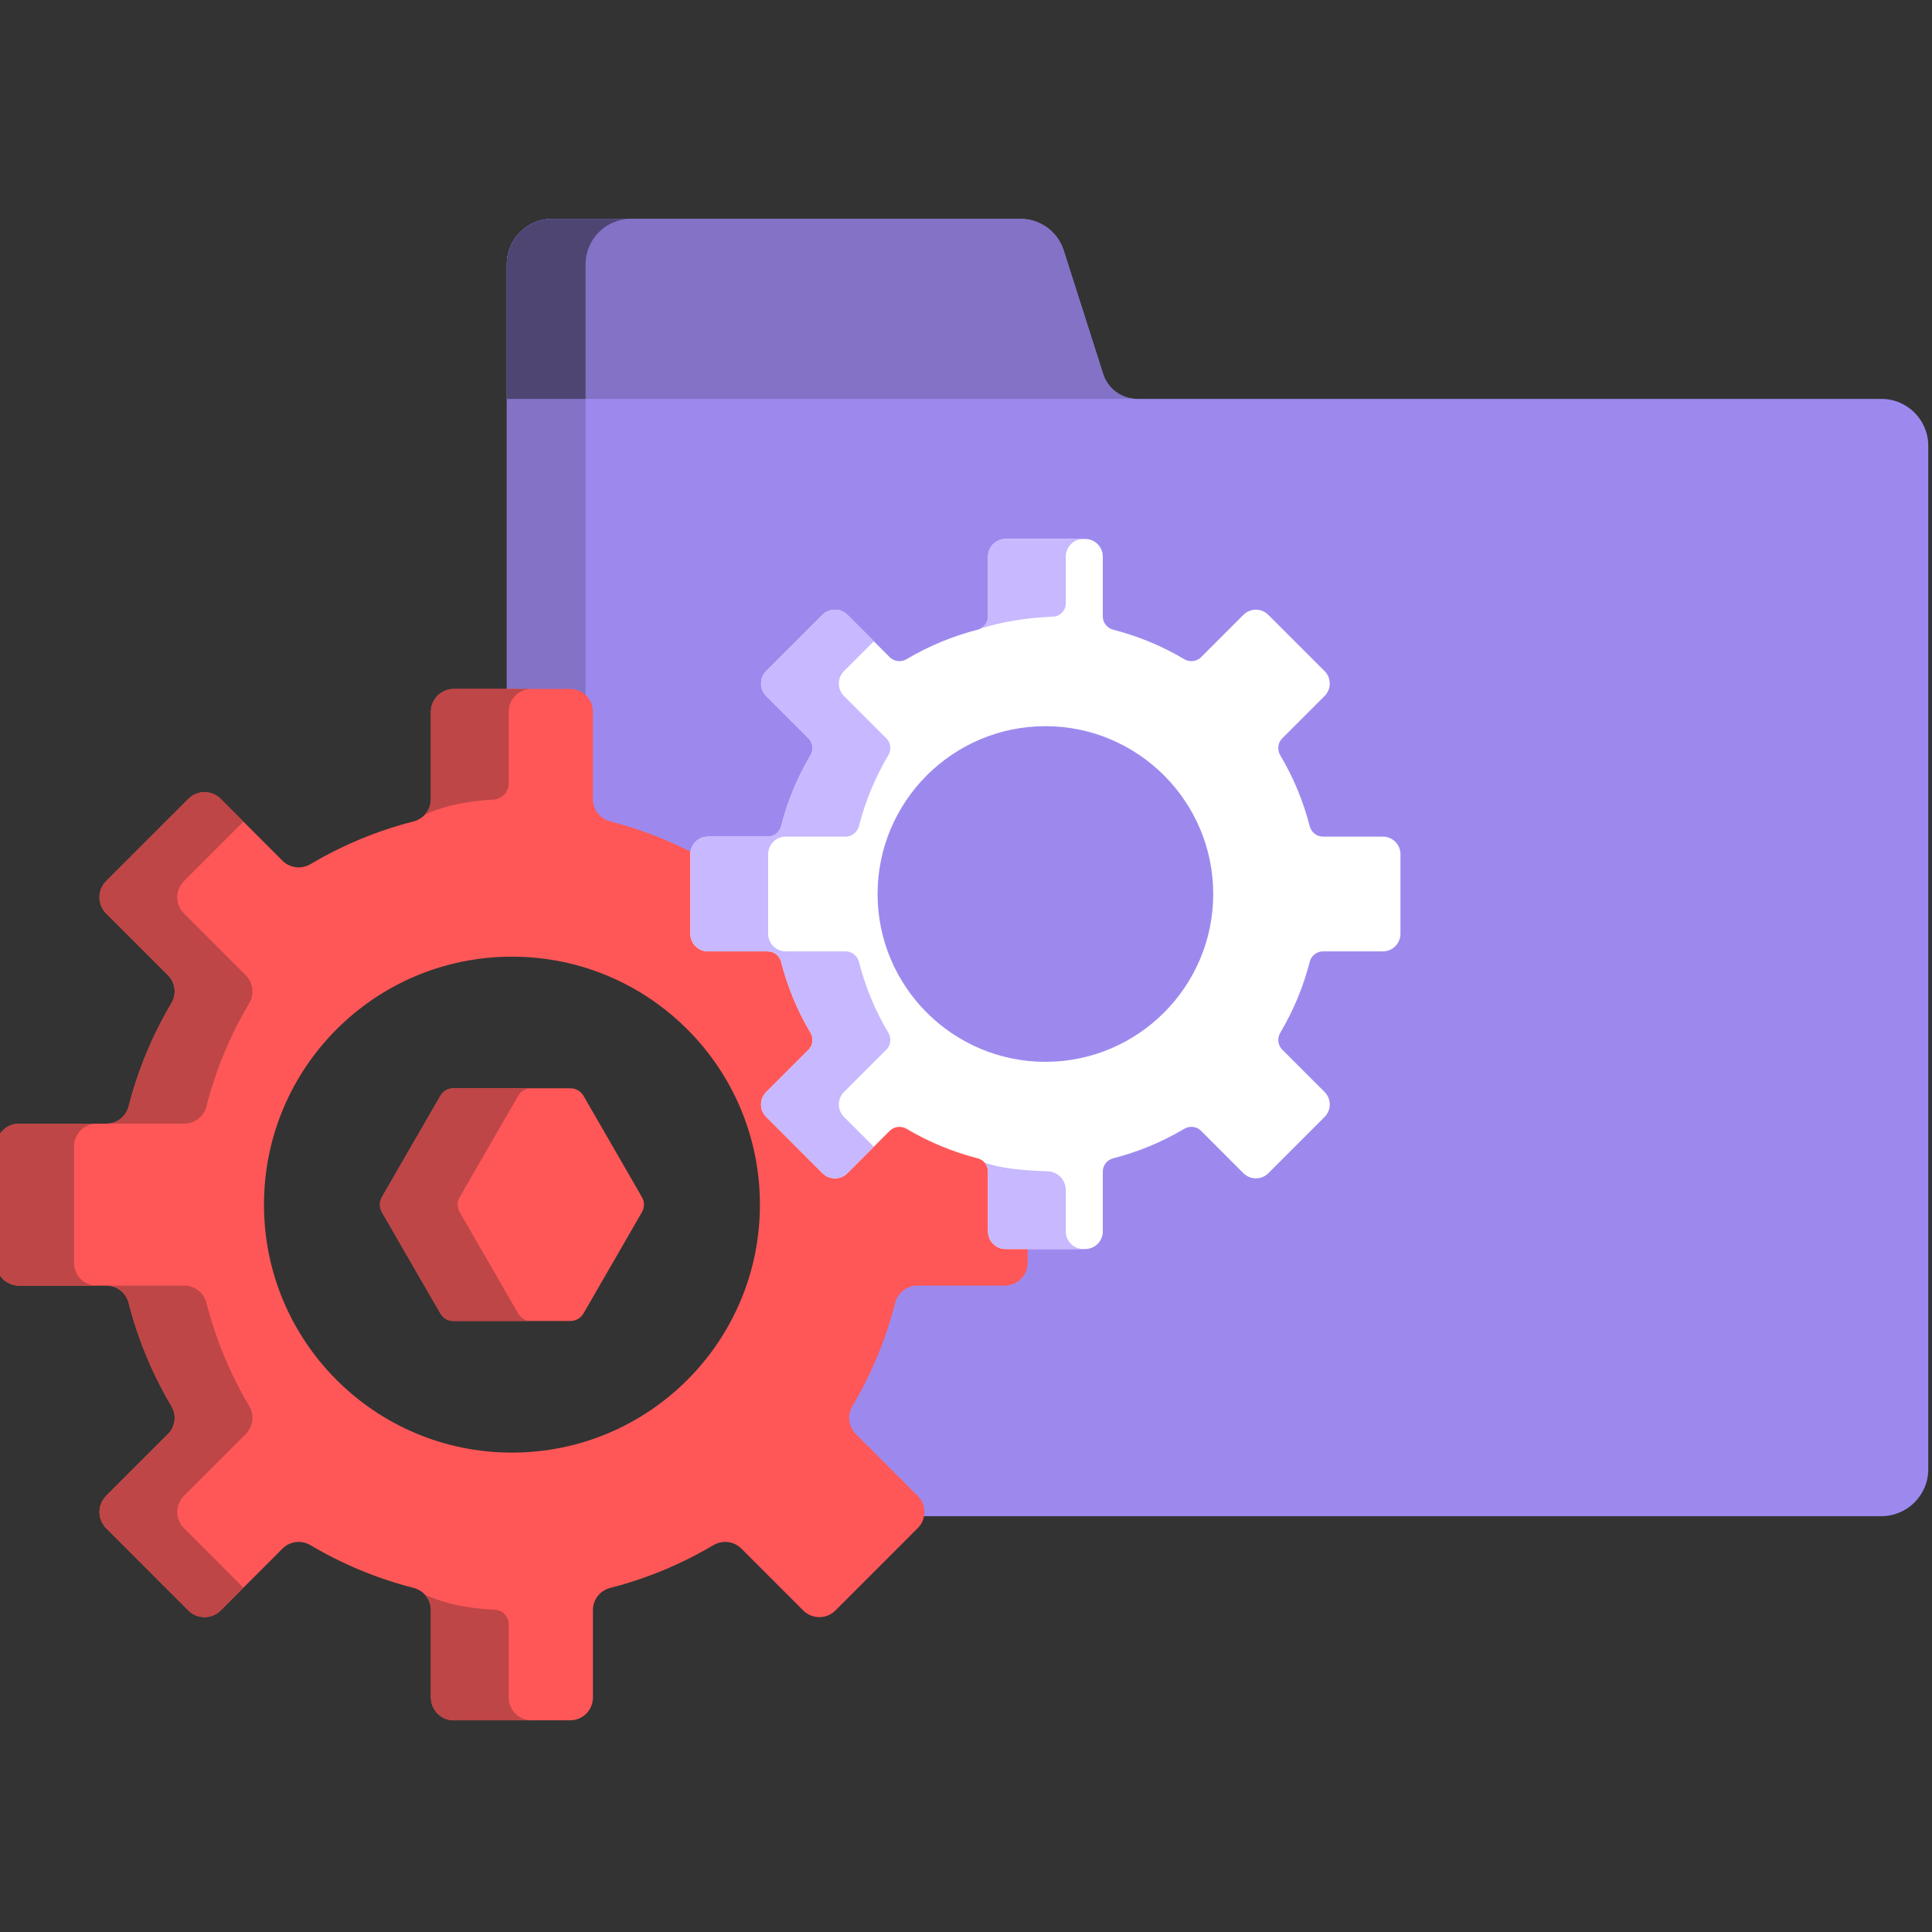 <svg width="30" height="30" viewBox="0 0 30 30" fill="none" xmlns="http://www.w3.org/2000/svg">
<rect x="0" y="0" width="30" height="30" fill="#333333" stroke="none"/>
<g clip-path="url(#clip0_3222_2824)">
<path d="M29.213 6.194H17.658C17.417 6.194 17.203 6.038 17.13 5.809L16.517 3.889C16.424 3.597 16.152 3.398 15.845 3.398H8.576C8.186 3.398 7.87 3.714 7.87 4.104V14.488C7.897 14.488 7.923 14.486 7.949 14.486C10.289 14.486 12.185 16.383 12.185 18.722C12.185 21.061 10.289 22.957 7.949 22.957C7.927 22.957 7.906 22.956 7.884 22.956C7.95 23.291 8.245 23.543 8.598 23.543H29.213C29.615 23.543 29.942 23.217 29.942 22.815V6.922C29.942 6.52 29.616 6.194 29.213 6.194Z" fill="#9D89EE"/>
<path d="M7.949 14.486C8.346 14.486 8.729 14.542 9.093 14.643C9.093 9.961 9.093 4.867 9.093 4.104C9.093 3.714 9.408 3.398 9.798 3.398H8.576C8.186 3.398 7.87 3.714 7.87 4.104V14.488C7.897 14.488 7.923 14.486 7.949 14.486Z" fill="#8372C6"/>
<path d="M17.658 6.194C17.417 6.194 17.203 6.038 17.13 5.809L16.517 3.889C16.424 3.597 16.152 3.398 15.845 3.398H8.576C8.186 3.398 7.87 3.714 7.87 4.104V6.194H17.658Z" fill="#8372C6"/>
<path d="M9.093 4.104C9.093 3.714 9.408 3.398 9.798 3.398H8.576C8.186 3.398 7.87 3.714 7.87 4.104V6.194H9.093C9.093 5.122 9.093 4.363 9.093 4.104Z" fill="#4E4573"/>
<path d="M9.968 18.589L9.06 17.015C9.018 16.943 8.941 16.899 8.858 16.899H7.04C6.957 16.899 6.881 16.943 6.839 17.015L5.93 18.589C5.889 18.661 5.889 18.75 5.93 18.822L6.839 20.396C6.881 20.468 6.957 20.512 7.04 20.512H8.858C8.941 20.512 9.018 20.468 9.06 20.396L9.968 18.822C10.01 18.75 10.01 18.661 9.968 18.589Z" fill="#FF5757"/>
<path d="M15.615 19.365C15.481 19.365 15.372 19.256 15.372 19.122V18.192C15.372 18.08 15.296 17.984 15.188 17.956C14.798 17.857 14.43 17.703 14.092 17.502C13.996 17.445 13.874 17.459 13.795 17.538L13.137 18.196C13.042 18.291 12.889 18.291 12.794 18.196L11.919 17.322C11.825 17.227 11.825 17.073 11.919 16.978L12.577 16.32C12.656 16.241 12.67 16.119 12.613 16.023C12.413 15.686 12.259 15.318 12.159 14.928C12.131 14.82 12.035 14.743 11.923 14.743H10.993C10.859 14.743 10.751 14.634 10.751 14.5V13.264C10.751 13.255 10.752 13.248 10.753 13.24C10.351 13.034 9.924 12.869 9.477 12.755C9.318 12.714 9.207 12.574 9.207 12.411V11.053C9.207 10.857 9.048 10.698 8.852 10.698H7.046C6.85 10.698 6.691 10.857 6.691 11.053V12.411C6.691 12.574 6.58 12.714 6.422 12.755C5.852 12.9 5.315 13.126 4.822 13.418C4.682 13.501 4.503 13.481 4.387 13.366L3.427 12.405C3.288 12.266 3.064 12.266 2.925 12.405L1.648 13.682C1.51 13.82 1.51 14.045 1.648 14.183L2.609 15.144C2.724 15.26 2.745 15.438 2.661 15.579C2.369 16.072 2.144 16.609 1.998 17.178C1.958 17.336 1.817 17.448 1.654 17.448H0.296C0.1 17.448 -0.059 17.607 -0.059 17.802V19.609C-0.059 19.805 0.1 19.963 0.296 19.963H1.654C1.817 19.963 1.958 20.075 1.998 20.233C2.144 20.802 2.369 21.34 2.661 21.833C2.745 21.973 2.724 22.152 2.609 22.267L1.648 23.228C1.51 23.366 1.51 23.591 1.648 23.729L2.925 25.007C3.064 25.145 3.288 25.145 3.427 25.007L4.387 24.046C4.503 23.93 4.682 23.91 4.822 23.994C5.315 24.286 5.852 24.511 6.422 24.657C6.58 24.697 6.691 24.838 6.691 25.001V26.359C6.691 26.555 6.85 26.713 7.046 26.713H8.852C9.048 26.713 9.207 26.555 9.207 26.359V25.001C9.207 24.837 9.318 24.697 9.477 24.657C10.046 24.511 10.583 24.286 11.076 23.994C11.217 23.91 11.395 23.93 11.511 24.046L12.472 25.007C12.61 25.145 12.834 25.145 12.973 25.007L14.25 23.729C14.389 23.591 14.389 23.366 14.25 23.228L13.289 22.267C13.174 22.152 13.154 21.973 13.237 21.833C13.529 21.34 13.754 20.802 13.9 20.233C13.941 20.075 14.081 19.963 14.244 19.963H15.602C15.798 19.963 15.957 19.805 15.957 19.609V19.365H15.615ZM7.949 22.556C5.823 22.556 4.099 20.832 4.099 18.706C4.099 16.579 5.823 14.855 7.949 14.855C10.076 14.855 11.8 16.579 11.8 18.706C11.8 20.832 10.076 22.556 7.949 22.556Z" fill="#FF5757"/>
<path d="M21.473 12.991H20.543C20.446 12.991 20.361 12.924 20.337 12.829C20.238 12.442 20.084 12.071 19.879 11.726C19.829 11.641 19.842 11.534 19.911 11.465L20.569 10.807C20.62 10.756 20.648 10.687 20.648 10.614C20.648 10.541 20.62 10.473 20.569 10.421L19.694 9.547C19.588 9.441 19.415 9.441 19.308 9.547L18.65 10.205C18.582 10.273 18.474 10.286 18.389 10.236C18.045 10.031 17.674 9.878 17.286 9.778C17.191 9.754 17.124 9.669 17.124 9.572V8.642C17.124 8.492 17.002 8.369 16.852 8.369H15.615C15.464 8.369 15.342 8.492 15.342 8.642V9.572C15.342 9.669 15.275 9.754 15.18 9.778C14.793 9.878 14.421 10.031 14.077 10.236C13.992 10.286 13.885 10.273 13.816 10.205L13.158 9.547C13.052 9.441 12.879 9.441 12.772 9.547L11.898 10.421C11.846 10.473 11.818 10.541 11.818 10.614C11.818 10.687 11.846 10.756 11.898 10.807L12.556 11.465C12.624 11.534 12.637 11.641 12.587 11.726C12.382 12.071 12.229 12.442 12.13 12.829C12.105 12.924 12.02 12.991 11.923 12.991H10.993C10.843 12.991 10.72 13.113 10.72 13.264V14.5C10.72 14.651 10.843 14.773 10.993 14.773H11.923C12.02 14.773 12.105 14.84 12.13 14.936C12.229 15.323 12.382 15.694 12.587 16.038C12.637 16.123 12.624 16.231 12.556 16.299L11.898 16.957C11.791 17.064 11.791 17.236 11.898 17.343L12.772 18.218C12.879 18.324 13.052 18.324 13.158 18.218L13.816 17.559C13.885 17.491 13.992 17.478 14.077 17.528C14.422 17.733 14.793 17.887 15.18 17.986C15.275 18.01 15.342 18.095 15.342 18.192V19.122C15.342 19.272 15.464 19.395 15.615 19.395H16.852C17.002 19.395 17.124 19.272 17.124 19.122V18.192C17.124 18.095 17.191 18.01 17.286 17.986C17.674 17.887 18.044 17.733 18.389 17.528C18.474 17.478 18.582 17.491 18.65 17.559L19.308 18.218C19.415 18.324 19.588 18.324 19.694 18.218L20.569 17.343C20.675 17.236 20.675 17.064 20.569 16.957L19.911 16.299C19.842 16.231 19.829 16.123 19.879 16.038C20.084 15.694 20.238 15.323 20.337 14.936C20.361 14.84 20.446 14.773 20.543 14.773H21.473C21.623 14.773 21.746 14.651 21.746 14.5V13.264C21.746 13.113 21.623 12.991 21.473 12.991ZM18.839 13.882C18.839 15.319 17.67 16.488 16.233 16.488C14.796 16.488 13.627 15.319 13.627 13.882C13.627 12.445 14.796 11.276 16.233 11.276C17.67 11.276 18.839 12.445 18.839 13.882Z" fill="white"/>
<path d="M8.046 20.396L7.138 18.822C7.096 18.75 7.096 18.661 7.138 18.59L8.046 17.015C8.088 16.943 8.165 16.899 8.248 16.899H7.04C6.957 16.899 6.88 16.943 6.839 17.015L5.93 18.59C5.889 18.661 5.889 18.75 5.93 18.822L6.839 20.396C6.88 20.468 6.957 20.512 7.04 20.512H8.248C8.165 20.512 8.088 20.468 8.046 20.396Z" fill="#BE4646"/>
<path d="M2.609 15.144C2.725 15.26 2.745 15.438 2.662 15.579C2.369 16.072 2.144 16.609 1.998 17.178C1.958 17.336 1.817 17.448 1.654 17.448H2.862C3.025 17.448 3.165 17.336 3.206 17.178C3.351 16.609 3.577 16.072 3.869 15.579C3.952 15.438 3.932 15.26 3.816 15.144L2.856 14.183C2.717 14.045 2.717 13.821 2.856 13.682L3.78 12.758L3.427 12.405C3.288 12.267 3.064 12.267 2.926 12.405L1.648 13.682C1.51 13.821 1.51 14.045 1.648 14.183L2.609 15.144Z" fill="#BE4646"/>
<path d="M2.856 23.729C2.717 23.591 2.717 23.367 2.856 23.228L3.816 22.267C3.932 22.152 3.952 21.973 3.869 21.833C3.577 21.34 3.351 20.802 3.206 20.233C3.165 20.075 3.025 19.963 2.862 19.963H1.654C1.817 19.963 1.958 20.075 1.998 20.233C2.144 20.802 2.369 21.34 2.662 21.833C2.745 21.973 2.724 22.152 2.609 22.267L1.648 23.228C1.51 23.367 1.51 23.591 1.648 23.729L2.925 25.007C3.064 25.145 3.288 25.145 3.427 25.007L3.78 24.654L2.856 23.729Z" fill="#BE4646"/>
<path d="M1.149 19.609V17.802C1.149 17.607 1.307 17.448 1.503 17.448H0.296C0.1 17.448 -0.059 17.607 -0.059 17.802V19.609C-0.059 19.805 0.1 19.963 0.296 19.963H1.503C1.307 19.963 1.149 19.805 1.149 19.609Z" fill="#BE4646"/>
<path d="M13.105 17.343C12.999 17.236 12.999 17.063 13.105 16.957L13.763 16.299C13.832 16.23 13.845 16.123 13.794 16.038C13.59 15.694 13.436 15.322 13.337 14.935C13.312 14.84 13.228 14.773 13.13 14.773H12.2C12.05 14.773 11.928 14.651 11.928 14.5V13.264C11.928 13.113 12.05 12.991 12.2 12.991H13.13C13.227 12.991 13.312 12.924 13.337 12.829C13.436 12.442 13.59 12.071 13.794 11.726C13.845 11.641 13.832 11.534 13.763 11.465L13.105 10.807C13.053 10.756 13.025 10.687 13.025 10.614C13.025 10.541 13.053 10.473 13.105 10.421L13.569 9.958L13.158 9.547C13.052 9.44 12.879 9.44 12.772 9.547L11.898 10.421C11.846 10.473 11.818 10.541 11.818 10.614C11.818 10.687 11.846 10.756 11.898 10.807L12.556 11.465C12.624 11.534 12.637 11.641 12.587 11.726C12.382 12.071 12.229 12.442 12.129 12.829C12.105 12.924 12.02 12.991 11.923 12.991H10.993C10.843 12.991 10.72 13.113 10.72 13.264V14.5C10.72 14.651 10.843 14.773 10.993 14.773H11.923C12.02 14.773 12.105 14.84 12.129 14.935C12.229 15.322 12.382 15.694 12.587 16.038C12.637 16.123 12.624 16.23 12.556 16.299L11.898 16.957C11.791 17.063 11.791 17.236 11.898 17.343L12.772 18.217C12.879 18.324 13.052 18.324 13.158 18.217L13.569 17.807L13.105 17.343Z" fill="#C7B8FF"/>
<path d="M7.046 10.698C6.85 10.698 6.691 10.857 6.691 11.053V12.411C6.691 12.504 6.654 12.588 6.594 12.652C6.778 12.563 7.117 12.445 7.658 12.417C7.793 12.41 7.899 12.299 7.899 12.164V11.053C7.899 10.857 8.057 10.698 8.253 10.698H7.046Z" fill="#BE4646"/>
<path d="M7.899 26.359V25.22C7.899 25.101 7.805 25.001 7.686 24.996C7.129 24.971 6.781 24.849 6.594 24.759C6.654 24.823 6.691 24.908 6.691 25.001V26.359C6.691 26.555 6.85 26.713 7.046 26.713H8.253C8.057 26.713 7.899 26.555 7.899 26.359Z" fill="#BE4646"/>
<path d="M15.615 8.369C15.464 8.369 15.342 8.492 15.342 8.642V9.572C15.342 9.656 15.293 9.73 15.218 9.765C15.337 9.723 15.736 9.6 16.347 9.576C16.46 9.572 16.549 9.481 16.549 9.368V8.642C16.549 8.492 16.672 8.369 16.823 8.369H15.615Z" fill="#C7B8FF"/>
<path d="M16.549 19.122V18.478C16.549 18.322 16.425 18.193 16.269 18.188C15.688 18.171 15.413 18.102 15.285 18.049C15.32 18.087 15.342 18.137 15.342 18.192V19.122C15.342 19.273 15.464 19.395 15.615 19.395H16.822C16.672 19.395 16.549 19.272 16.549 19.122V19.122Z" fill="#C7B8FF"/>
</g>
<defs>
<clipPath id="clip0_3222_2824">
<rect width="30" height="30" fill="white"/>
</clipPath>
</defs>
</svg>
